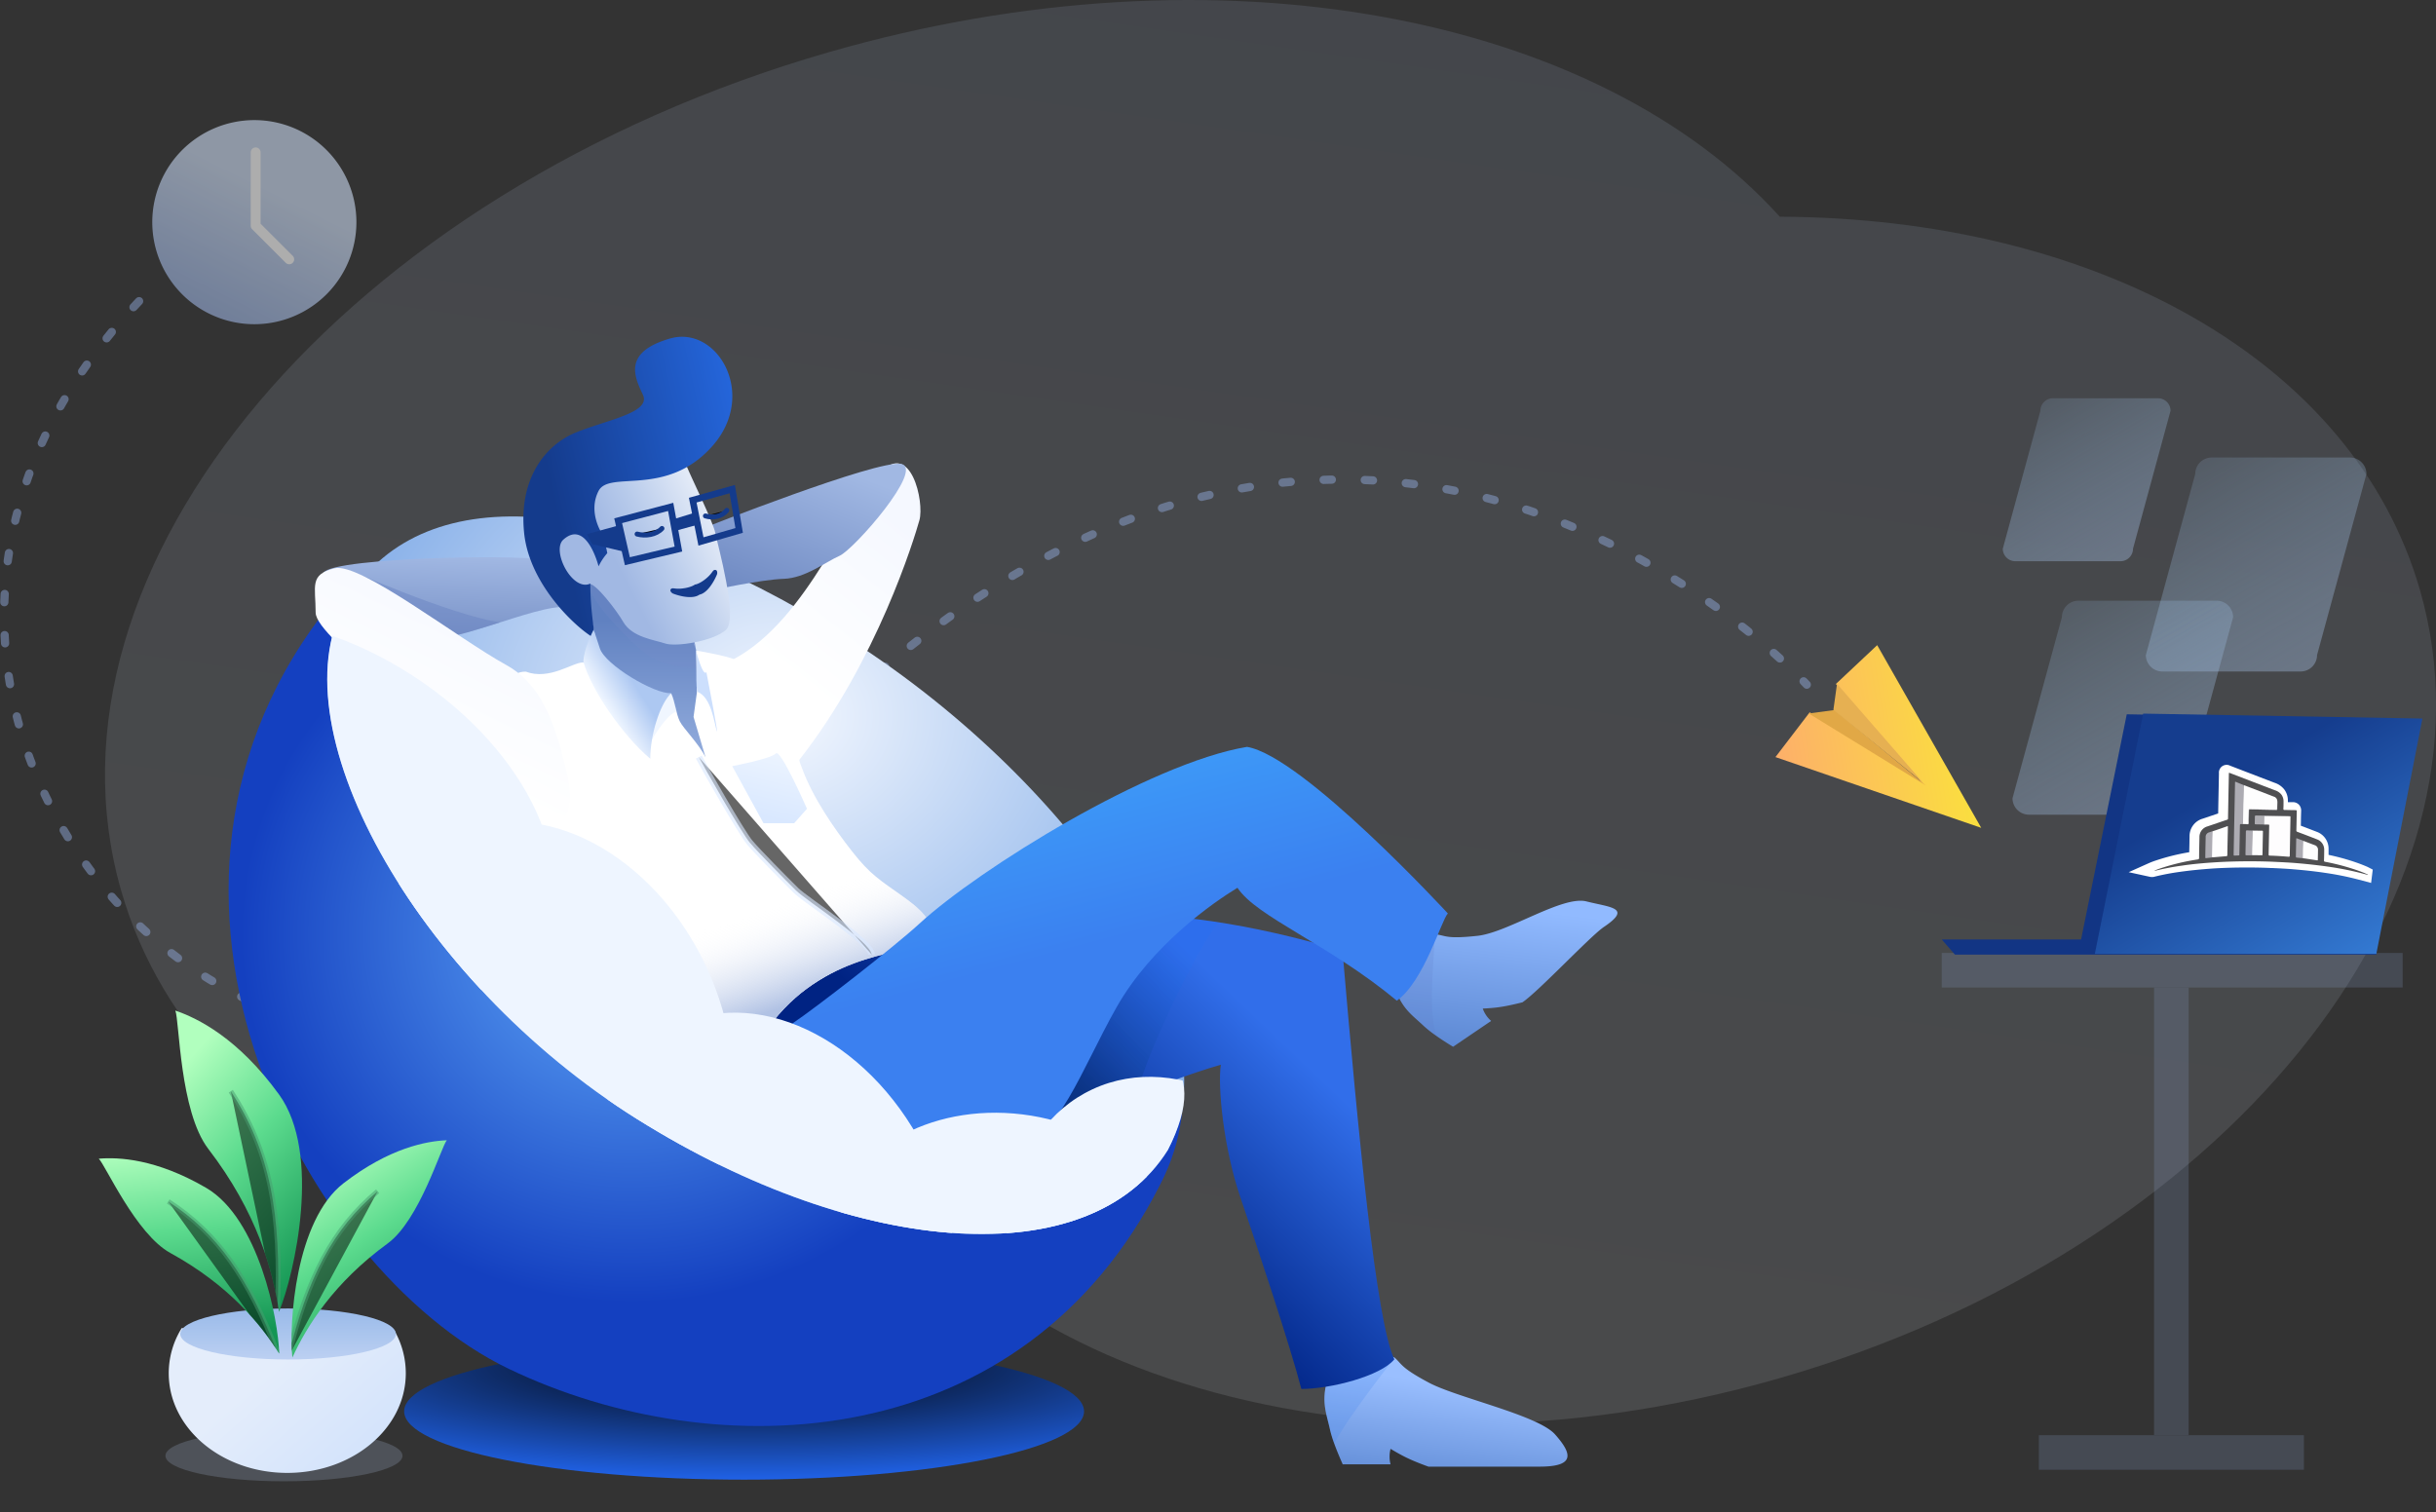 <svg id="Capa_1" data-name="Capa 1" xmlns="http://www.w3.org/2000/svg" xmlns:xlink="http://www.w3.org/1999/xlink" viewBox="0 0 1479.75 918.64"><rect x="0" y="0" width="1479.75" height="918.64" fill="#333333" stroke="none"/><defs><style>.cls-1,.cls-10,.cls-48,.cls-64{fill:none;}.cls-2{opacity:0.12;fill:url(#Degradado_sin_nombre_2);}.cls-10,.cls-2,.cls-20,.cls-23,.cls-28,.cls-31,.cls-35,.cls-36,.cls-41,.cls-52,.cls-57{isolation:isolate;}.cls-3{fill:url(#Degradado_sin_nombre_4);}.cls-4{fill:url(#Degradado_sin_nombre_4-2);}.cls-5{fill:url(#Degradado_sin_nombre_4-3);}.cls-20,.cls-23,.cls-31,.cls-52,.cls-6{opacity:0.2;}.cls-7{fill:#8ca4d4;}.cls-8{fill:#123584;}.cls-9{fill:url(#Degradado_sin_nombre_5);}.cls-10{stroke:#8ca4d4;stroke-width:5px;stroke-dasharray:5 20;}.cls-10,.cls-47,.cls-64{stroke-linecap:round;}.cls-10,.cls-35,.cls-47,.cls-48,.cls-57{stroke-miterlimit:10;}.cls-10,.cls-41,.cls-57{opacity:0.5;}.cls-11{fill:url(#Degradado_sin_nombre_6);}.cls-12{fill:#e1a846;}.cls-13{fill:#e6b052;}.cls-14{fill:url(#Degradado_sin_nombre_7);}.cls-15{fill:url(#Degradado_sin_nombre_8);}.cls-16{fill:url(#Degradado_sin_nombre_9);}.cls-17{fill:#94b0d7;}.cls-18{fill:url(#Degradado_sin_nombre_10);}.cls-19{clip-path:url(#clip-path);}.cls-20{fill:#3d82f0;}.cls-21{fill:url(#Degradado_sin_nombre_11);}.cls-22{clip-path:url(#clip-path-2);}.cls-23{fill:#617fc8;}.cls-24{fill:url(#Degradado_sin_nombre_23);}.cls-25{fill:url(#Degradado_sin_nombre_13);}.cls-26{fill:url(#Degradado_sin_nombre_14);}.cls-27{clip-path:url(#clip-path-3);}.cls-28,.cls-36{opacity:0.3;}.cls-28{fill:url(#Degradado_sin_nombre_15);}.cls-29{fill:url(#Degradado_sin_nombre_16);}.cls-30{clip-path:url(#clip-path-4);}.cls-31{fill:#7890cb;}.cls-32{fill:#fff;}.cls-33{fill:url(#Degradado_sin_nombre_17);}.cls-34{clip-path:url(#clip-path-5);}.cls-35{stroke:#d9e8ff;}.cls-35,.cls-48{stroke-width:4px;}.cls-35,.cls-62{opacity:0.6;}.cls-36,.cls-43{fill:#ccdffd;}.cls-37{fill:url(#Degradado_sin_nombre_18);}.cls-38{fill:url(#Degradado_sin_nombre_19);}.cls-39{fill:url(#Degradado_sin_nombre_20);}.cls-40{clip-path:url(#clip-path-6);}.cls-41{fill:#6b84c2;}.cls-42{fill:url(#Degradado_sin_nombre_21);}.cls-44{fill:url(#Degradado_sin_nombre_22);}.cls-45{fill:url(#Degradado_sin_nombre_23-2);}.cls-46{fill:#143b8c;}.cls-47,.cls-48{stroke:#143b8c;}.cls-47,.cls-57{stroke-width:3px;}.cls-49{clip-path:url(#clip-path-7);}.cls-50{fill:#eef5ff;}.cls-51{fill:url(#Degradado_sin_nombre_24);}.cls-52{fill:#bbcff2;}.cls-53{fill:url(#Degradado_sin_nombre_25);}.cls-54{fill:url(#Degradado_sin_nombre_26);}.cls-55{fill:url(#Degradado_sin_nombre_29);}.cls-56{clip-path:url(#clip-path-8);}.cls-57{stroke:#489c71;}.cls-58{fill:url(#Degradado_sin_nombre_29-2);}.cls-59{clip-path:url(#clip-path-9);}.cls-60{fill:url(#Degradado_sin_nombre_29-3);}.cls-61{clip-path:url(#clip-path-10);}.cls-63{fill:url(#Degradado_sin_nombre_30);}.cls-64{stroke:#fff;stroke-linejoin:round;stroke-width:6px;}.cls-65{fill:#4f4f51;}.cls-66{fill:#fefdfe;}.cls-67{fill:#fefefe;}.cls-68{fill:#adacb3;}.cls-69{fill:#aeadb2;}</style><linearGradient id="Degradado_sin_nombre_2" x1="453.71" y1="489.63" x2="453.97" y2="488.55" gradientTransform="translate(-641583.99 -422681.31) scale(1416.05 865.16)" gradientUnits="userSpaceOnUse"><stop offset="0" stop-color="#ecf2fc"/><stop offset="1" stop-color="#b9cff7"/></linearGradient><linearGradient id="Degradado_sin_nombre_4" x1="450.87" y1="485.76" x2="451.41" y2="486.66" gradientTransform="translate(-44470.39 -47753.15) scale(102 99)" gradientUnits="userSpaceOnUse"><stop offset="0" stop-color="#acd6ff" stop-opacity="0.15"/><stop offset="1" stop-color="#96accb" stop-opacity="0.46"/></linearGradient><linearGradient id="Degradado_sin_nombre_4-2" x1="451.56" y1="486.55" x2="452.1" y2="487.45" gradientTransform="translate(-58896.3 -62877.44) scale(134 130)" xlink:href="#Degradado_sin_nombre_4"/><linearGradient id="Degradado_sin_nombre_4-3" x1="451.56" y1="486.55" x2="452.1" y2="487.45" gradientTransform="translate(-58977.3 -62790.44) scale(134 130)" xlink:href="#Degradado_sin_nombre_4"/><linearGradient id="Degradado_sin_nombre_5" x1="-938.03" y1="919.8" x2="-938.6" y2="919.11" gradientTransform="translate(188402.33 -133618.1) scale(199 146)" gradientUnits="userSpaceOnUse"><stop offset="0" stop-color="#367ed7"/><stop offset="1" stop-color="#153d8e"/></linearGradient><linearGradient id="Degradado_sin_nombre_6" x1="-745.84" y1="877.68" x2="-744.78" y2="877.53" gradientTransform="translate(94576.54 -96872.65) scale(124.99 111)" gradientUnits="userSpaceOnUse"><stop offset="0" stop-color="#fdae6b"/><stop offset="1" stop-color="#fae539"/></linearGradient><radialGradient id="Degradado_sin_nombre_7" cx="279.32" cy="681.22" r="0.85" gradientTransform="translate(-114626.79 -55622.48) scale(413 83)" gradientUnits="userSpaceOnUse"><stop offset="0"/><stop offset="1" stop-color="#2062e7"/></radialGradient><radialGradient id="Degradado_sin_nombre_8" cx="279.44" cy="684.89" r="0.41" gradientTransform="translate(-161377.05 -372238.52) scale(579.87 544.46)" gradientUnits="userSpaceOnUse"><stop offset="0" stop-color="#62abfb"/><stop offset="1" stop-color="#1440c0"/></radialGradient><radialGradient id="Degradado_sin_nombre_9" cx="279.49" cy="684.57" r="0.53" gradientTransform="translate(-144734.04 -297871.68) scale(520.54 435.89)" gradientUnits="userSpaceOnUse"><stop offset="0" stop-color="#f4f8ff"/><stop offset="1" stop-color="#89b1e9"/></radialGradient><linearGradient id="Degradado_sin_nombre_10" x1="-468.85" y1="1304.34" x2="-469.13" y2="1305.32" gradientTransform="translate(70449.63 -86706.48) scale(147.76 67.19)" gradientUnits="userSpaceOnUse"><stop offset="0" stop-color="#9abfff"/><stop offset="1" stop-color="#5b87d2"/></linearGradient><clipPath id="clip-path" transform="translate(-278.56 -90.44)"><path id="SVGID" class="cls-1" d="M1086.36,958.51c-2-9-5-15.7-2-27.9s37.2-19,41.5-15.2,3.6,6,20.7,15.1,66.2,19.7,76.6,31.4,12.5,19.6-9.4,19.6h-67.5c-12.1-4.4-16.2-6.8-23-10.8a18.71,18.71,0,0,0,0,9.4h-29.1C1094.36,980.21,1088.26,967.51,1086.36,958.51Z"/></clipPath><linearGradient id="Degradado_sin_nombre_11" x1="-510.1" y1="1028.34" x2="-510.27" y2="1029.34" gradientTransform="translate(70037.01 -90602.39) scale(134.95 88.73)" gradientUnits="userSpaceOnUse"><stop offset="0" stop-color="#91baff"/><stop offset="1" stop-color="#5b87d2"/></linearGradient><clipPath id="clip-path-2" transform="translate(-278.56 -90.44)"><path id="SVGID-2" data-name="SVGID" class="cls-1" d="M1143.26,713.61c-6.4-6.1-12.4-9.8-16.6-21s19.2-35.2,24.8-34.4,6.1,2.8,24.6.8,51.5-24.6,66.2-20.9,27.9,3.8,10.6,15.5c-8.2,5.5-39.7,39.2-49.5,45.8-12,3-16.5,3.4-24.1,3.8a17.64,17.64,0,0,0,5.1,7.5l-23.1,15.7S1149.66,719.61,1143.26,713.61Z"/></clipPath><linearGradient id="Degradado_sin_nombre_23" x1="277.6" y1="683.38" x2="277.3" y2="684.02" gradientTransform="translate(-30831.92 -130723.66) scale(113.94 191.85)" gradientUnits="userSpaceOnUse"><stop offset="0" stop-color="#f5f8ff"/><stop offset="1" stop-color="#fff"/></linearGradient><linearGradient id="Degradado_sin_nombre_13" x1="277.23" y1="681.8" x2="277.85" y2="680.8" gradientTransform="translate(-33619.72 -51936.28) scale(123.85 76.84)" gradientUnits="userSpaceOnUse"><stop offset="0" stop-color="#6b86c0"/><stop offset="1" stop-color="#a1b8e3"/></linearGradient><linearGradient id="Degradado_sin_nombre_14" x1="-104.69" y1="1030.48" x2="-104.33" y2="1030.21" gradientTransform="translate(43043.99 -296600.13) scale(402.27 288.62)" gradientUnits="userSpaceOnUse"><stop offset="0" stop-color="#002383"/><stop offset="1" stop-color="#316eea"/></linearGradient><clipPath id="clip-path-3" transform="translate(-278.56 -90.44)"><path id="SVGID-3" data-name="SVGID" class="cls-1" d="M731.36,727.41c13.1-17.7,45.1-54.5,114.1-67.9s132.3-25.9,248.6,8.6c9.6,112.3,20.5,225.3,31.5,248.2-8.4,10.2-38.7,18-56.5,18-6.5-25.3-26.7-86.2-37-116.3s-13.9-67.5-11.9-80.7c-35,10-106.8,40.2-132,49.2s-111.5,37.4-140.1,14.5S718.26,745,731.36,727.41Z"/></clipPath><linearGradient id="Degradado_sin_nombre_15" x1="-107" y1="1029.43" x2="-106.5" y2="1028.82" gradientTransform="translate(12208.82 -139729.21) scale(105.27 136.47)" gradientUnits="userSpaceOnUse"><stop offset="0" stop-color="#002343"/><stop offset="1" stop-color="#1a72ff" stop-opacity="0.44"/></linearGradient><linearGradient id="Degradado_sin_nombre_16" x1="-21.61" y1="834.71" x2="-21.61" y2="835.31" gradientTransform="translate(2421.89 -109722.67) scale(80.88 132.01)" gradientUnits="userSpaceOnUse"><stop offset="0" stop-color="#6081c1"/><stop offset="1" stop-color="#90aadb"/></linearGradient><clipPath id="clip-path-4" transform="translate(-278.56 -90.44)"><path id="SVGID-4" data-name="SVGID" class="cls-1" d="M645.06,500.51c-3.5-17.4-10.2-47.9-11.5-54.4s63.4,16,63.4,16l8.1,42.7,9.3,72.2C714.36,576.91,648.46,517.91,645.06,500.51Z"/></clipPath><linearGradient id="Degradado_sin_nombre_17" x1="34.02" y1="882.54" x2="33.93" y2="882.3" gradientTransform="translate(-7850.02 -206369.95) scale(252.98 234.63)" gradientUnits="userSpaceOnUse"><stop offset="0" stop-color="#b1c2e4"/><stop offset="1" stop-color="#fff" stop-opacity="0"/></linearGradient><clipPath id="clip-path-5" transform="translate(-278.56 -90.44)"><path id="SVGID-5" data-name="SVGID" class="cls-1" d="M709.36,700.71c-9-26.7-82.6-93.5-94.5-102.9s-7.3-18.5-10.3-47.3c-2.1-20.5-13.7-38.2-13.7-46.7,0-3.5,1.9-5.5,7.2-5.5,14.4,5.4,28.4-5.6,34.7-5.6,23.1,5.7,28.3,28.4,37.9,23.7s15.7-4.8,15.7-4.8c2.2,4.5,3,12.3,5.2,16.8s11.6,13.6,15.7,22l-7.4-24.4,2-14.7-.4-25.6s24.6,4,26.3,7.1c16,11.6,31.4,46.2,37.9,64.1s19.2,36.4,30.5,50.8,16.8,17.3,31.7,28c10.1,7.2,15.9,13.4,15.9,19.2,0,2.7-1.3,5.3-4,7.8-8.4,7.9-56.9,4.8-91.4,48-14,5.7-21.5,9.8-26.4,9.8C716.36,720.31,714.16,714.91,709.36,700.71Z"/></clipPath><linearGradient id="Degradado_sin_nombre_18" x1="279.09" y1="683.8" x2="279.26" y2="684.18" gradientTransform="translate(-112275.48 -164529.29) scale(405.41 241.45)" gradientUnits="userSpaceOnUse"><stop offset="0" stop-color="#3d9bf8"/><stop offset="1" stop-color="#3b80f0"/></linearGradient><linearGradient id="Degradado_sin_nombre_19" x1="277.94" y1="682.3" x2="277.22" y2="682.68" gradientTransform="translate(-29262.49 -75027.46) scale(107.93 110.55)" gradientUnits="userSpaceOnUse"><stop offset="0" stop-color="#fff"/><stop offset="0.7" stop-color="#b8cbeb"/><stop offset="1" stop-color="#a1b8e3"/></linearGradient><linearGradient id="Degradado_sin_nombre_20" x1="144.05" y1="818.46" x2="144.17" y2="817.46" gradientTransform="translate(-21704.03 -40641.55) scale(154.42 50.24)" gradientUnits="userSpaceOnUse"><stop offset="0" stop-color="#7992c7"/><stop offset="1" stop-color="#a1b8e3"/></linearGradient><clipPath id="clip-path-6" transform="translate(-278.56 -90.44)"><path id="SVGID-6" data-name="SVGID" class="cls-1" d="M530.56,478c17.5,7.1,74.2-21.1,92.2-18.6,16.5,2.3-4.4-23.6-10.7-28.1s-130.4-2.5-136.9,7S516.06,472.11,530.56,478Z"/></clipPath><linearGradient id="Degradado_sin_nombre_21" x1="278.34" y1="683.55" x2="277.38" y2="683.86" gradientTransform="translate(-34581.13 -124898.91) scale(126.9 183.24)" gradientUnits="userSpaceOnUse"><stop offset="0" stop-color="#2669e1"/><stop offset="1" stop-color="#143b8c"/></linearGradient><linearGradient id="Degradado_sin_nombre_22" x1="274.3" y1="681.47" x2="274.56" y2="681.23" gradientTransform="translate(-13970.64 -52910.18) scale(53.3 78.41)" gradientUnits="userSpaceOnUse"><stop offset="0" stop-color="#eef5ff"/><stop offset="1" stop-color="#adc8f2"/></linearGradient><linearGradient id="Degradado_sin_nombre_23-2" x1="278.32" y1="683.06" x2="278.02" y2="683.7" gradientTransform="translate(-42520.13 -108891.98) scale(154.85 160.07)" xlink:href="#Degradado_sin_nombre_23"/><clipPath id="clip-path-7" transform="translate(-278.56 -90.44)"><path id="SVGID-7" data-name="SVGID" class="cls-1" d="M665.86,770.51c135.3,84.6,275.1,93.8,322.1,18.6,56.4-109.7-137.1-62.2-272.4-146.8s-132-155.2-225.4-188.8C443.16,528.71,530.46,685.91,665.86,770.51Z"/></clipPath><linearGradient id="Degradado_sin_nombre_24" x1="273.67" y1="677.28" x2="273.42" y2="678.28" gradientTransform="translate(-11665.77 -28321.75) scale(45.38 42.62)" gradientUnits="userSpaceOnUse"><stop offset="0" stop-color="#eef5ff"/><stop offset="1" stop-color="#d9e8ff"/></linearGradient><linearGradient id="Degradado_sin_nombre_25" x1="231.61" y1="1291.12" x2="230.89" y2="1290.62" gradientTransform="translate(-32808.59 -112648.69) scale(144 88)" gradientUnits="userSpaceOnUse"><stop offset="0" stop-color="#cee0fb"/><stop offset="1" stop-color="#e4edfb"/></linearGradient><linearGradient id="Degradado_sin_nombre_26" x1="224.78" y1="1272.41" x2="224.78" y2="1273.41" gradientTransform="translate(-28992.72 -38559.33) scale(131 31)" gradientUnits="userSpaceOnUse"><stop offset="0" stop-color="#99bae9"/><stop offset="1" stop-color="#bcd0f2"/></linearGradient><linearGradient id="Degradado_sin_nombre_29" x1="225.08" y1="1100.27" x2="225.53" y2="1101.22" gradientTransform="translate(-16905 -200639.63) scale(76.95 183)" gradientUnits="userSpaceOnUse"><stop offset="0" stop-color="#b1ffbe"/><stop offset="0.44" stop-color="#5cdb8e"/><stop offset="1" stop-color="#149654"/></linearGradient><clipPath id="clip-path-8" transform="translate(-278.56 -90.44)"><path id="SVGID-8" data-name="SVGID" class="cls-1" d="M448.06,887.41c-3.6-24.8-13.4-60.5-43-99-17.4-22.7-17.5-78-20-84,13.7,4.7,38.2,16.8,63,51C474.06,791.21,457.56,864.21,448.06,887.41Z"/></clipPath><linearGradient id="Degradado_sin_nombre_29-2" x1="273.28" y1="1188.21" x2="273.39" y2="1189.2" gradientTransform="translate(-29562.41 -140207.42) scale(109.59 118.66)" xlink:href="#Degradado_sin_nombre_29"/><clipPath id="clip-path-9" transform="translate(-278.56 -90.44)"><path id="SVGID-9" data-name="SVGID" class="cls-1" d="M448.16,912.81c-11.1-17.7-30.6-41.6-66.1-61.1-20.9-11.4-39.5-53.5-43.5-57.3,12-1,34.8,0,65.2,17.7C435.66,830.71,447.66,892,448.16,912.81Z"/></clipPath><linearGradient id="Degradado_sin_nombre_29-3" x1="157.71" y1="1177.61" x2="158.15" y2="1178.56" gradientTransform="translate(-14386.92 -154669.23) scale(94.29 132.01)" xlink:href="#Degradado_sin_nombre_29"/><clipPath id="clip-path-10" transform="translate(-278.56 -90.44)"><path id="SVGID-10" data-name="SVGID" class="cls-1" d="M456.16,915.21c8.7-19,25.1-45.4,57.9-69.3,19.3-14.1,32.4-58.4,35.9-62.7-12.1.5-34.7,4.5-62.7,26.1C458,831.91,454,894.41,456.16,915.21Z"/></clipPath><linearGradient id="Degradado_sin_nombre_30" x1="241.73" y1="558.73" x2="241.44" y2="559.31" gradientTransform="translate(-29532.02 -69076.18) scale(124)" gradientUnits="userSpaceOnUse"><stop offset="0" stop-color="#cbdaf1"/><stop offset="1" stop-color="#9cb3df"/></linearGradient></defs><title>relaxing-man</title><path id="background" class="cls-2" d="M864,860.61c-246.6,31.2-463.2-59.9-511.8-228.9-56.6-196.9,136-425.1,430.3-509.7,236.4-67.9,466.5-22.5,577.2,100.1,190.3.7,348.4,86,388.9,226.9,53.8,187.2-120.4,401.5-389.2,478.8-65.7,18.9-130.9,27.8-192.8,27.8C1045.46,955.61,937.36,921.41,864,860.61Z" transform="translate(-278.56 -90.44)"/><path id="_3" data-name=" 3" class="cls-3" d="M1525.56,332.41h63.9a7.6,7.6,0,0,1,7.6,7.6l-22.8,83.8a7.6,7.6,0,0,1-7.6,7.6h-63.9a7.6,7.6,0,0,1-7.6-7.6L1518,340A7.6,7.6,0,0,1,1525.56,332.41Z" transform="translate(-278.56 -90.44)"/><path id="_2" data-name=" 2" class="cls-4" d="M1622.06,368.41h84a10,10,0,0,1,10,10l-30,110a10,10,0,0,1-10,10h-84a10,10,0,0,1-10-10l30-110A10,10,0,0,1,1622.06,368.41Z" transform="translate(-278.56 -90.44)"/><path id="_1" data-name=" 1" class="cls-5" d="M1541.06,455.41h84a10,10,0,0,1,10,10l-30,110a10,10,0,0,1-10,10h-84a10,10,0,0,1-10-10l30-110A10,10,0,0,1,1541.06,455.41Z" transform="translate(-278.56 -90.44)"/><g id="table" class="cls-6"><path id="Rectangle_3-2" data-name="Rectangle 3-2" class="cls-7" d="M1587.06,690.31h21v272.1h-21Z" transform="translate(-278.56 -90.44)"/><path id="Rectangle_2_copy-2" data-name="Rectangle 2 copy-2" class="cls-7" d="M1517.06,962.41h161v21h-161Z" transform="translate(-278.56 -90.44)"/><path id="Rectangle_2-2" data-name="Rectangle 2-2" class="cls-7" d="M1458.06,669.41h280v21h-280Z" transform="translate(-278.56 -90.44)"/></g><path id="front" class="cls-8" d="M1541.06,669.41l29.4-145,169.6,3-29,142Z" transform="translate(-278.56 -90.44)"/><path id="bottom" class="cls-8" d="M1458.06,661.21h264v9.2h-256Z" transform="translate(-278.56 -90.44)"/><path id="Shape_9-2" data-name="Shape 9-2" class="cls-9" d="M1551.06,670l29.4-146,169.6,3-28,143Z" transform="translate(-278.56 -90.44)"/><g id="message"><path id="line" class="cls-10" d="M363.06,273.41C118.56,530.31,478,893.61,696,620.71c367.3-459.9,680.1-114.3,680.1-114.3" transform="translate(-278.56 -90.44)"/><g id="rocket"><path id="Shape_5" data-name="Shape 5" class="cls-11" d="M1357.06,550.41l20.8-27.2,67.6,42.2-51.7-59.4,25.1-23.6,63.2,111Z" transform="translate(-278.56 -90.44)"/><path id="Shape_6" data-name="Shape 6" class="cls-12" d="M1377.26,523.91l15.8-2.1,55.3,45.8Z" transform="translate(-278.56 -90.44)"/><path id="Shape_7" data-name="Shape 7" class="cls-13" d="M1392.26,521.71l2.2-15.8,52.4,60.2Z" transform="translate(-278.56 -90.44)"/></g></g><g id="Person"><path id="chair_shadow" data-name="chair shadow" class="cls-14" d="M730.56,989.41c114,0,206.5-18.6,206.5-41.5s-92.5-41.5-206.5-41.5-206.5,18.5-206.5,41.5S616.56,989.41,730.56,989.41Z" transform="translate(-278.56 -90.44)"/><path id="chair" class="cls-15" d="M587.66,922.11c126.5,60.7,312.4,52.7,395.7-112.1,55.1-106-62.4-232.9-191.5-321.2-115.8-79.2-218.8-97.2-279.3-52.6-6.9,5.1-19.2,4.1-24.7,11C334.46,622.51,461.16,861.41,587.66,922.11Z" transform="translate(-278.56 -90.44)"/><path id="cushion" class="cls-16" d="M665.86,770.51c135.3,84.6,275.1,93.8,322.1,18.6,43.6-81.3-62.2-228.2-197.5-312.8s-253.2-98-300.2-22.8S530.46,685.91,665.86,770.51Z" transform="translate(-278.56 -90.44)"/><path id="shadow" class="cls-17" d="M696.46,711.11c60.7,37.9,123.3,42.1,144.4,8.3,19.6-36.5-27.9-102.4-88.6-140.3s-113.5-44-134.6-10.2S635.76,673.21,696.46,711.11Z" transform="translate(-278.56 -90.44)"/><g id="shoe"><path id="Path_17-2" data-name="Path 17-2" class="cls-18" d="M1086.36,958.51c-2-9-5-15.7-2-27.9s37.2-19,41.5-15.2,3.6,6,20.7,15.1,66.2,19.7,76.6,31.4,12.5,19.6-9.4,19.6h-67.5c-12.1-4.4-16.2-6.8-23-10.8a18.71,18.71,0,0,0,0,9.4h-29.1C1094.36,980.21,1088.26,967.51,1086.36,958.51Z" transform="translate(-278.56 -90.44)"/><g class="cls-19"><g id="shoe-2"><path id="Path_21" data-name="Path 21" class="cls-20" d="M1086.36,973.31c6.3-16.1,30.7-46.2,37.7-56s-46.8,11.5-46.8,11.5S1080.16,989.51,1086.36,973.31Z" transform="translate(-278.56 -90.44)"/></g></g></g><g id="shoe-3"><path id="Path_17_Copy-2" data-name="Path 17 Copy-2" class="cls-21" d="M1143.26,713.61c-6.4-6.1-12.4-9.8-16.6-21s19.2-35.2,24.8-34.4,6.1,2.8,24.6.8,51.5-24.6,66.2-20.9,27.9,3.8,10.6,15.5c-8.2,5.5-39.7,39.2-49.5,45.8-12,3-16.5,3.4-24.1,3.8a17.64,17.64,0,0,0,5.1,7.5l-23.1,15.7S1149.66,719.61,1143.26,713.61Z" transform="translate(-278.56 -90.44)"/><g class="cls-22"><g id="shoe-4"><path id="Path_19" data-name="Path 19" class="cls-23" d="M1152.76,724c-9.7-20.1.3-65.4-4.1-69.4s-26,32.4-26,32.4-10.3,10.2,6.2,25.4S1162.46,744.11,1152.76,724Z" transform="translate(-278.56 -90.44)"/></g></g></g><path id="sleeve" class="cls-24" d="M724.26,490.91c44.9-23.9,70.6-93.8,89.1-113.4s26.8,17.9,23.7,29-25.7,85.4-72.9,145.5C764.16,591.21,718.46,522.41,724.26,490.91Z" transform="translate(-278.56 -90.44)"/><path id="arm" class="cls-25" d="M705.06,411.61s106.5-42.1,120.9-39.3-28.6,51.9-37.4,55.8-20.8,13.6-34,14-43.7,6.9-43.7,6.9Z" transform="translate(-278.56 -90.44)"/><g id="leg"><path id="Path_7-2" data-name="Path 7-2" class="cls-26" d="M731.36,727.41c13.1-17.7,45.1-54.5,114.1-67.9s132.3-25.9,248.6,8.6c9.6,112.3,20.5,225.3,31.5,248.2-8.4,10.2-38.7,18-56.5,18-6.5-25.3-26.7-86.2-37-116.3s-13.9-67.5-11.9-80.7c-35,10-106.8,40.2-132,49.2s-111.5,37.4-140.1,14.5S718.26,745,731.36,727.41Z" transform="translate(-278.56 -90.44)"/><g class="cls-27"><g id="leg-2"><path id="Path" class="cls-28" d="M969.16,757.81c0-15.6,39.6-98.2,50.2-107.1s-20.9-7.5-20.9-7.5-71.8,74.6-81.2,114.6S969.16,773.51,969.16,757.81Z" transform="translate(-278.56 -90.44)"/></g></g></g><g id="neck"><path id="Path_4-2" data-name="Path 4-2" class="cls-29" d="M645.06,500.51c-3.5-17.4-10.2-47.9-11.5-54.4s63.4,16,63.4,16l8.1,42.7,9.3,72.2C714.36,576.91,648.46,517.91,645.06,500.51Z" transform="translate(-278.56 -90.44)"/><g class="cls-30"><g id="neck-2"><path id="Path_22" data-name="Path 22" class="cls-31" d="M637.06,447.91c0,6.6,24.6,34.6,37.8,42.2s37.2,7,37.2,7l-3.6-37.7-71.4-18Z" transform="translate(-278.56 -90.44)"/></g></g></g><g id="shirt"><g id="Path_9" data-name="Path 9"><path id="Path_9-2" data-name="Path 9-2" class="cls-32" d="M701.46,485.71s24.6,4,26.3,7.1c16,11.6,31.4,46.2,37.9,64.1s19.2,36.4,30.5,50.8,16.8,17.3,31.7,28,20.3,19.1,11.9,27-56.9,4.8-91.4,48c-30.1,12.4-30.1,16.9-39.1-9.8s-82.6-93.5-94.5-102.9-7.3-18.5-10.3-47.3-24.7-52.2-6.5-52.2c14.4,5.4,28.4-5.6,34.7-5.6,23.1,5.7,28.3,28.4,37.9,23.7s15.7-4.8,15.7-4.8c2.2,4.5,3,12.3,5.2,16.8s11.6,13.6,15.7,22l-7.3-24.6,2-14.7Z" transform="translate(-278.56 -90.44)"/><path id="Path_9-3" data-name="Path 9-3" class="cls-33" d="M701.46,485.71s24.6,4,26.3,7.1c16,11.6,31.4,46.2,37.9,64.1s19.2,36.4,30.5,50.8,16.8,17.3,31.7,28,20.3,19.1,11.9,27-56.9,4.8-91.4,48c-30.1,12.4-30.1,16.9-39.1-9.8s-82.6-93.5-94.5-102.9-7.3-18.5-10.3-47.3-24.7-52.2-6.5-52.2c14.4,5.4,28.4-5.6,34.7-5.6,23.1,5.7,28.3,28.4,37.9,23.7s15.7-4.8,15.7-4.8c2.2,4.5,3,12.3,5.2,16.8s11.6,13.6,15.7,22l-7.3-24.6,2-14.7Z" transform="translate(-278.56 -90.44)"/></g><g class="cls-34"><g id="shirt-2"><path id="Shape_1" data-name="Shape 1" class="cls-35" d="M703.06,550.41c2.2,4.4,25.9,46,31,52s21.6,22.7,28,29,45.5,31.2,46,39" transform="translate(-278.56 -90.44)"/><path id="Path_23" data-name="Path 23" class="cls-36" d="M673,542.51s10.9-19.8,17.3-19.8-2.2-19.3-2.2-19.3l-19.8,15Z" transform="translate(-278.56 -90.44)"/></g></g></g><path id="leg-3" class="cls-37" d="M837.06,651.61c36.2-33.3,139.9-97.6,199-107.4,33.9,5.6,122,101.2,122,101.2-4,4.2-14.5,41.3-31,53-41.7-34.6-85.1-50.8-96.8-68.6-14.6,8.9-52,34.7-73.5,72.7s-35.8,81.3-60.3,82.4-59.1,3.9-91-16.6c-18.5-11.9-71.8-38.4-45.9-55.8C774.46,702.51,821.86,665.61,837.06,651.61Z" transform="translate(-278.56 -90.44)"/><path id="face" class="cls-38" d="M695.86,374.11c2.5,6.2,15.9,33.4,17.2,40.1s14.1,52,6.5,58.9-30.5,10.5-36.9,8.3-20.1-3.7-25.5-13.1c-4.1-7.2-17.2-24-20.6-23-1.3,2.6-5.6,5.3-7.8,3.6-9.4-7.6-17.6-15.9-13.7-34.6s17.3-28,31.8-34.1C661.16,374.11,693.36,367.91,695.86,374.11Z" transform="translate(-278.56 -90.44)"/><g id="arm-2"><path id="Path_13-2" data-name="Path 13-2" class="cls-39" d="M530.56,478c17.5,7.1,74.2-21.1,92.2-18.6,16.5,2.3-4.4-23.6-10.7-28.1s-130.4-2.5-136.9,7S516.06,472.11,530.56,478Z" transform="translate(-278.56 -90.44)"/><g class="cls-40"><g id="arm-3"><path id="Path_24" data-name="Path 24" class="cls-41" d="M496.06,439.21c3.7,1.3,78.4,33.9,96.8,29.4s-46,17-46,17S492.46,437.91,496.06,439.21Z" transform="translate(-278.56 -90.44)"/></g></g></g><path id="hair" class="cls-42" d="M644.06,414.31s-8.5-12.8-1.9-25.6,41,4.3,69-27.1,3.1-73.8-25.6-65.5-21.7,23.1-16.5,34.1-21.6,15.2-40.7,23-34.8,28.7-31.4,61.2,33.5,59.1,43.1,64c-2.8-19.2-2.9-28-2.9-33.4-11,5.1-23.8-20.1-16.4-26.7,14.2-12.7,21.4,16.2,21.4,16.2a35.87,35.87,0,0,1,5.3-8A71,71,0,0,0,644.06,414.31Z" transform="translate(-278.56 -90.44)"/><path id="colar" class="cls-43" d="M702.06,510.71c8.7,3.1,10.4,19.3,11.9,23.8s-6.3-35.7-6.3-35.7c-2.7,3.8-8.6-21.9-7.5-18.2C703.16,490.81,700.66,502.21,702.06,510.71Z" transform="translate(-278.56 -90.44)"/><path id="colar-2" class="cls-44" d="M673.56,551.41c0-14.3,5.7-33.1,12.7-39.8-10.2.6-40.1-17.3-43.3-27.2s-3.8-11.4-3.8-11.4-6.2,11.9-6.2,19.5C637.36,508.91,656.76,537.41,673.56,551.41Z" transform="translate(-278.56 -90.44)"/><path id="sleeve-2" class="cls-45" d="M586,494.41c-29.6-16.3-88.7-62.5-104.2-58.7s-11.5,10.8-11.5,26.9,81.2,70.4,93.7,97.2c5.3,11.5,19.1,39.9,43.6,35.3s17.1-29,11.8-48.7C613.16,523.31,604.26,504.41,586,494.41Z" transform="translate(-278.56 -90.44)"/><path class="cls-46" d="M713.16,436.71c-1.1-.2-1.6.8-2.3,1.7-2.2,3.1-6.9,6.5-9.7,7.1a.76.76,0,0,0-.4.1h-.1c-2.3,1.7-8.1,2.9-11.9,2.4-1.1-.1-2.2-.4-2.8.5s.5,2.2,1.5,2.6c5,1.9,12.3,3.3,16,.6,4.5-.9,8.5-7.2,10.6-12.2C714.46,438.51,714.26,436.81,713.16,436.71Z" transform="translate(-278.56 -90.44)"/><g id="glasses"><path id="Path_18" data-name="Path 18" class="cls-47" d="M665.56,414.91c5.2,1.4,11.6.4,15.1-3.4" transform="translate(-278.56 -90.44)"/><path id="Path_18_Copy" data-name="Path 18 Copy" class="cls-47" d="M707.06,403.91c4.5,1.4,10.1.4,13-3.4" transform="translate(-278.56 -90.44)"/><path id="Path_14" data-name="Path 14" class="cls-48" d="M654.06,406.81l5.6,24.6,31-7.4-4.7-25.6Z" transform="translate(-278.56 -90.44)"/><path id="Path_14_Copy" data-name="Path 14 Copy" class="cls-48" d="M699.36,394.31l5,25.1,23.2-6.7-4.2-25.1Z" transform="translate(-278.56 -90.44)"/><path id="Path_15" data-name="Path 15" class="cls-46" d="M653.46,409.91l-18.3,5,3.1,6.1,19.7,4.7Z" transform="translate(-278.56 -90.44)"/><path id="Path_16" data-name="Path 16" class="cls-46" d="M687,406.11l13.9-4.3,1.5,7.4-14.5,4Z" transform="translate(-278.56 -90.44)"/></g><g id="Oval_3_Oval_3_Copy_Oval_3_Copy_2_Oval_3_Copy_4_Oval_3_Copy_3_Mask" data-name="Oval 3 Oval 3 Copy Oval 3 Copy 2 Oval 3 Copy 4 Oval 3 Copy 3 Mask"><path id="Mask-2" class="cls-1" d="M665.86,770.51c135.3,84.6,275.1,93.8,322.1,18.6,56.4-109.7-137.1-62.2-272.4-146.8s-132-155.2-225.4-188.8C443.16,528.71,530.46,685.91,665.86,770.51Z" transform="translate(-278.56 -90.44)"/><g class="cls-49"><g id="Oval_3_Oval_3_Copy_Oval_3_Copy_2_Oval_3_Copy_4_Oval_3_Copy_3_Mask-2" data-name="Oval 3 Oval 3 Copy Oval 3 Copy 2 Oval 3 Copy 4 Oval 3 Copy 3 Mask-2"><path id="Oval_3" data-name="Oval 3" class="cls-50" d="M423.76,663.71c70.6,45.9,151.6,46.6,180.7,1.7s-4.4-118.5-75.1-164.4-151.6-46.6-180.7-1.7S353.16,617.81,423.76,663.71Z" transform="translate(-278.56 -90.44)"/><path id="Oval_3_Copy" data-name="Oval 3 Copy" class="cls-50" d="M671.56,846.51c52.1-24.3,68.2-99.7,36.1-168.6s-100.3-104.9-152.4-80.7-68.2,99.7-36.1,168.6S619.46,870.81,671.56,846.51Z" transform="translate(-278.56 -90.44)"/><path id="Oval_3_Copy_2" data-name="Oval 3 Copy 2" class="cls-50" d="M806.56,962.51c52.1-24.3,68.2-99.7,36.1-168.6s-100.3-104.9-152.4-80.7-68.2,99.7-36.1,168.6S754.46,986.81,806.56,962.51Z" transform="translate(-278.56 -90.44)"/><path id="Oval_3_Copy_4" data-name="Oval 3 Copy 4" class="cls-50" d="M1058.56,1001.51c52.1-24.3,68.2-99.7,36.1-168.6s-100.3-104.9-152.4-80.7-68.2,99.7-36.1,168.6S1006.46,1025.81,1058.56,1001.51Z" transform="translate(-278.56 -90.44)"/><path id="Oval_3_Copy_3" data-name="Oval 3 Copy 3" class="cls-50" d="M880.26,925.31c57,7,107.6-22.7,112.9-66.2s-36.5-84.6-93.5-91.6-107.6,22.7-112.9,66.2S823.26,918.31,880.26,925.31Z" transform="translate(-278.56 -90.44)"/></g></g></g><path id="pocket" class="cls-51" d="M723.36,555.91s23.7-4.5,26.5-7.7,18.9,33.6,18.9,33.6l-7.8,8.8h-18.6Z" transform="translate(-278.56 -90.44)"/></g><g id="Plant"><g id="Pot"><path id="shadow-2" class="cls-52" d="M451.06,959.41c39.8,0,72,6.9,72,15.5s-32.2,15.5-72,15.5-72-6.9-72-15.5S411.36,959.41,451.06,959.41Z" transform="translate(-278.56 -90.44)"/><g id="Ellipse_2-2" data-name="Ellipse 2-2"><path id="Ellipse_2-3" data-name="Ellipse 2-3" class="cls-53" d="M518.06,898.71a52.09,52.09,0,0,1,7,26.1c0,33.4-32.2,60.5-72,60.5s-72-27.1-72-60.5a51.69,51.69,0,0,1,7.9-27.5C420.86,902.41,484.36,902.11,518.06,898.71Z" transform="translate(-278.56 -90.44)"/></g><g id="Ellipse_1-2" data-name="Ellipse 1-2"><path id="Ellipse_1-3" data-name="Ellipse 1-3" class="cls-54" d="M453.56,885.41c36.2,0,65.5,6.9,65.5,15.5s-29.3,15.5-65.5,15.5-65.5-6.9-65.5-15.5S417.46,885.41,453.56,885.41Z" transform="translate(-278.56 -90.44)"/></g></g><g id="leaves"><g id="leaves-2"><g id="leaf"><g id="Shape_2-4" data-name="Shape 2-4"><path id="Shape_2-5" data-name="Shape 2-5" class="cls-55" d="M448.06,887.41c-3.6-24.8-13.4-60.5-43-99-17.4-22.7-17.5-78-20-84,13.7,4.7,38.2,16.8,63,51C474.06,791.21,457.56,864.21,448.06,887.41Z" transform="translate(-278.56 -90.44)"/><g class="cls-56"><g id="Shape_2-6" data-name="Shape 2-6"><path id="Shape_3" data-name="Shape 3" class="cls-57" d="M447.06,887.41c2.7-60.2-4.8-98.1-28.3-134" transform="translate(-278.56 -90.44)"/></g></g></g></g><g id="leaf-2"><g id="Shape_2-7" data-name="Shape 2-7"><path id="Shape_2-8" data-name="Shape 2-8" class="cls-58" d="M448.16,912.81c-11.1-17.7-30.6-41.6-66.1-61.1-20.9-11.4-39.5-53.5-43.5-57.3,12-1,34.8,0,65.2,17.7C435.66,830.71,447.66,892,448.16,912.81Z" transform="translate(-278.56 -90.44)"/><g class="cls-59"><g id="Shape_2-9" data-name="Shape 2-9"><path id="Shape_3-2" data-name="Shape 3-2" class="cls-57" d="M447.46,913.11c-18.2-46.8-36.7-73.2-66.7-92.7" transform="translate(-278.56 -90.44)"/></g></g></g></g><g id="leaf-3"><g id="Shape_2-10" data-name="Shape 2-10"><path id="Shape_2-11" data-name="Shape 2-11" class="cls-60" d="M456.16,915.21c8.7-19,25.1-45.4,57.9-69.3,19.3-14.1,32.4-58.4,35.9-62.7-12.1.5-34.7,4.5-62.7,26.1C458,831.91,454,894.41,456.16,915.21Z" transform="translate(-278.56 -90.44)"/><g class="cls-61"><g id="Shape_2-12" data-name="Shape 2-12"><path id="Shape_3-3" data-name="Shape 3-3" class="cls-57" d="M453.56,915.11c12-48.9,27-77.7,54.4-100.9" transform="translate(-278.56 -90.44)"/></g></g></g></g></g></g></g><g id="Clock" class="cls-62"><g id="Ellipse_4-2" data-name="Ellipse 4-2"><path id="Ellipse_4-3" data-name="Ellipse 4-3" class="cls-63" d="M433.06,163.41a62,62,0,1,1-62,62A62.05,62.05,0,0,1,433.06,163.41Z" transform="translate(-278.56 -90.44)"/></g><path id="Shape_8" data-name="Shape 8" class="cls-64" d="M433.86,183v44.6l20.4,20.4" transform="translate(-278.56 -90.44)"/></g><path class="cls-32" d="M1717.15,617.36c-.24-.13-.49-.25-.74-.36-2.83-1.22-5.8-2.33-9.08-3.39a140.28,140.28,0,0,0-14.28-3.79c0-1.21,0-2.41,0-3.59a10.89,10.89,0,0,0-7.13-10.4l-1.51-.58q-4.1-1.59-8.21-3.15l.06-2.77c0-2.07.08-4.13.14-6.19a5.12,5.12,0,0,0-1.39-3.85,5.06,5.06,0,0,0-3.76-1.49h0l-2.91,0v-.89a11.15,11.15,0,0,0-2.2-6.83,12.29,12.29,0,0,0-5.9-4.06q-9.22-3.53-18.42-7.07l-8.54-3.29a4.69,4.69,0,0,0-6.82,4.64l-.1,5.1q-.2,9.63-.37,19.25l-4.42,1.5-5.12,1.73a11,11,0,0,0-7.85,10.67l-.05,2.74c0,2.31-.1,4.62-.13,6.92a132.41,132.41,0,0,0-20,4.93,50,50,0,0,0-4.72,1.79l-12.07,5.41,12.92,2.82a5.84,5.84,0,0,0,3-.14,147.91,147.91,0,0,1,15.47-2.91c6-.85,12.41-1.48,19.75-2,6.45-.41,13.26-.61,20.82-.61h.18c5.23,0,10.07.11,14.78.34l.65,0c4.12.19,8.39.4,12.54.75,7.65.64,14,1.37,20,2.28a180.67,180.67,0,0,1,18.89,3.81l8.26,2.19,1-8.11Z" transform="translate(-278.56 -90.44)"/><path class="cls-65" d="M1716.93,622l-3.47-.92a184.42,184.42,0,0,0-19.34-3.9c-6.73-1-13.5-1.75-20.28-2.32-4.44-.38-8.9-.58-13.35-.8-5-.24-10.11-.34-15.17-.34-7,0-14.07.18-21.1.62-6.71.43-13.41,1-20.08,2a156.6,156.6,0,0,0-15.92,3,1.76,1.76,0,0,1-1,.11,45.54,45.54,0,0,1,4.32-1.64,132.1,132.1,0,0,1,22-5.2c.59-.09.86-.26.87-1,0-4.16.13-8.32.21-12.47a6.65,6.65,0,0,1,4.88-6.62c3.94-1.33,7.86-2.69,11.8-4a.84.84,0,0,0,.67-1q.24-13.33.51-26.67c0-1,0-1,.91-.66q13.48,5.19,27,10.36a8.15,8.15,0,0,1,3.95,2.59,6.81,6.81,0,0,1,1.35,4.21c0,1.5,0,3-.09,4.5,0,.53.14.69.66.7,2.23,0,4.46.1,6.69.1.68,0,.81.22.8.86-.11,3.78-.16,7.56-.25,11.34a.84.84,0,0,0,.64,1c4,1.49,7.95,3,11.92,4.56a6.61,6.61,0,0,1,4.34,6.33q0,3.23-.13,6.46c0,.54.15.72.66.82a135.43,135.43,0,0,1,16.71,4.25c3,.95,5.87,2,8.72,3.25a6.54,6.54,0,0,1,.59.3Z" transform="translate(-278.56 -90.44)"/><path class="cls-66" d="M1669.9,586.5c0,2.08-.05,4.15-.09,6.23-.11,5.84-.23,11.67-.32,17.5,0,.66-.21.78-.81.73-3.76-.32-7.54-.57-11.31-.68-.61,0-.74-.2-.73-.78.13-5.74.23-11.47.34-17.2,0-.27.1-.56-.09-.8a10.66,10.66,0,0,0-2.46-.11c-.57,0-.77-.24-.77-.75,0-1.28,0-2.55.08-3.83,0-.46.19-.71.74-.7,5,.11,10,.2,15.07.3A.49.49,0,0,1,1669.9,586.5Z" transform="translate(-278.56 -90.44)"/><path class="cls-67" d="M1642,567.6l14.29,5.48c1.19.45,2.37.93,3.57,1.37a2.85,2.85,0,0,1,2,2.24c.07,1.81,0,3.61-.06,5.41,0,.28-.11.41-.4.39h-.52l-15.4-.3c-.82,0-.82,0-.83.79-.05,2.51-.12,5-.14,7.51,0,.57-.16.75-.73.7-.74-.06-1.5-.06-2.25,0a.55.55,0,0,1-.63-.57c0-.25,0-.5,0-.75q.21-10.48.41-20.95a4.49,4.49,0,0,1,.07-.9C1641.45,567.61,1641.64,567.43,1642,567.6Z" transform="translate(-278.56 -90.44)"/><path class="cls-68" d="M1642,567.6c-.43-.06-.47.21-.48.55,0,1.45,0,2.9-.08,4.35q-.17,8.82-.36,17.64c0,.69.11,1,.88.94s1.79.37,2.31-.13.15-1.47.17-2.24c.06-1.88.08-3.76.12-5.63,0-1,0-1,1-1,5.11.1,10.21.18,15.31.31.69,0,.9-.15.9-.85,0-1.62.06-3.25.1-4.88a5,5,0,0,1,.08,1.93c0,1-.07,2.1,0,3.15,0,.69-.24.82-.88.8-5.13-.12-10.26-.19-15.39-.32-.71,0-.93.13-.93.87,0,2.46-.1,4.91-.11,7.36,0,.61-.16.84-.8.8-1.28-.08-2.56-.06-3.83-.14-.65,0-.8.21-.81.81-.1,5.76-.22,11.52-.33,17.27,0,1,0,1-1,1l-2,.08c-.35,0-.51-.12-.48-.48a4.64,4.64,0,0,0,0-.53l.84-43c0-1,0-1,.93-.61C1638.72,566.33,1640.37,567,1642,567.6Z" transform="translate(-278.56 -90.44)"/><path class="cls-67" d="M1622.55,595.52c3-1,5.9-2,8.85-3.06.6-.2.48.18.48.49,0,2.25-.09,4.51-.13,6.76-.07,3.37-.15,6.75-.19,10.13,0,.62-.19.78-.8.82-2.59.18-5.18.43-7.77.64-.86.09-1,0-1-.84.06-4.7.16-9.4.26-14.11A1.07,1.07,0,0,1,1622.55,595.52Z" transform="translate(-278.56 -90.44)"/><path class="cls-67" d="M1646.9,595.07l5.77.08c.39,0,.52.13.51.52q-.15,6.95-.27,13.89c0,.38-.1.54-.5.51s-1.06,0-1.58,0c-1,.09-2.08,0-3.12,0a2.51,2.51,0,0,0-.82,0h-.12c-.37-.17-.39-.5-.38-.83q.09-6.71.25-13.41A1.05,1.05,0,0,1,1646.9,595.07Z" transform="translate(-278.56 -90.44)"/><path class="cls-67" d="M1677.91,601.36c2.2.84,4.4,1.69,6.61,2.52a2.9,2.9,0,0,1,2.11,3.08c0,1.87-.08,3.75-.1,5.62,0,.45,0,.64-.61.55-2.83-.46-5.67-.85-8.51-1.27a1.25,1.25,0,0,1-.25-1c0-2.86.1-5.71.18-8.56C1677.35,602,1677.15,601.34,1677.91,601.36Z" transform="translate(-278.56 -90.44)"/><path class="cls-68" d="M1622.55,595.52c-.1,5-.19,10.08-.32,15.12,0,.67.33.65.76.66l-4.37.52c-.39,0-.47-.15-.45-.48s0-.7,0-1.05c.07-3.72.14-7.45.22-11.17a2.82,2.82,0,0,1,2.22-3A12.94,12.94,0,0,1,1622.55,595.52Z" transform="translate(-278.56 -90.44)"/><path class="cls-68" d="M1646.9,595.07q-.15,7.18-.29,14.37a.75.75,0,0,0,.16.63c-1.23,0-2.45,0-3.68,0-.35,0-.52-.11-.51-.46,0-.13,0-.25,0-.38.08-4.48.19-9,.24-13.44,0-.71.23-.91.91-.86C1644.79,595.05,1645.85,595,1646.9,595.07Z" transform="translate(-278.56 -90.44)"/><path class="cls-68" d="M1677.91,601.36c-.36,0-.33.31-.33.56-.06,3.31-.11,6.63-.17,9.94-1.22-.12-2.43-.26-3.65-.37-.41,0-.58-.17-.57-.59q.12-5.37.21-10.74c0-.45.16-.5.54-.35C1675.26,600.34,1676.58,600.84,1677.91,601.36Z" transform="translate(-278.56 -90.44)"/><path class="cls-69" d="M1669.9,586.5l-15.35-.32c-.42,0-.57.12-.58.54,0,1.35,0,2.7-.08,4,0,.45.18.52.57.56a7.63,7.63,0,0,1,2.43.17c-2.7-.06-5.4-.13-8.1-.17-.47,0-.6-.2-.58-.64,0-1.3.09-2.6.06-3.9,0-.66.19-.85.86-.84,6.68.14,13.35.25,20,.37C1669.41,586.33,1669.71,586.19,1669.9,586.5Z" transform="translate(-278.56 -90.44)"/><path class="cls-68" d="M1646.89,610.07a19.22,19.22,0,0,1,3.94,0A24.67,24.67,0,0,1,1646.89,610.07Z" transform="translate(-278.56 -90.44)"/></svg>